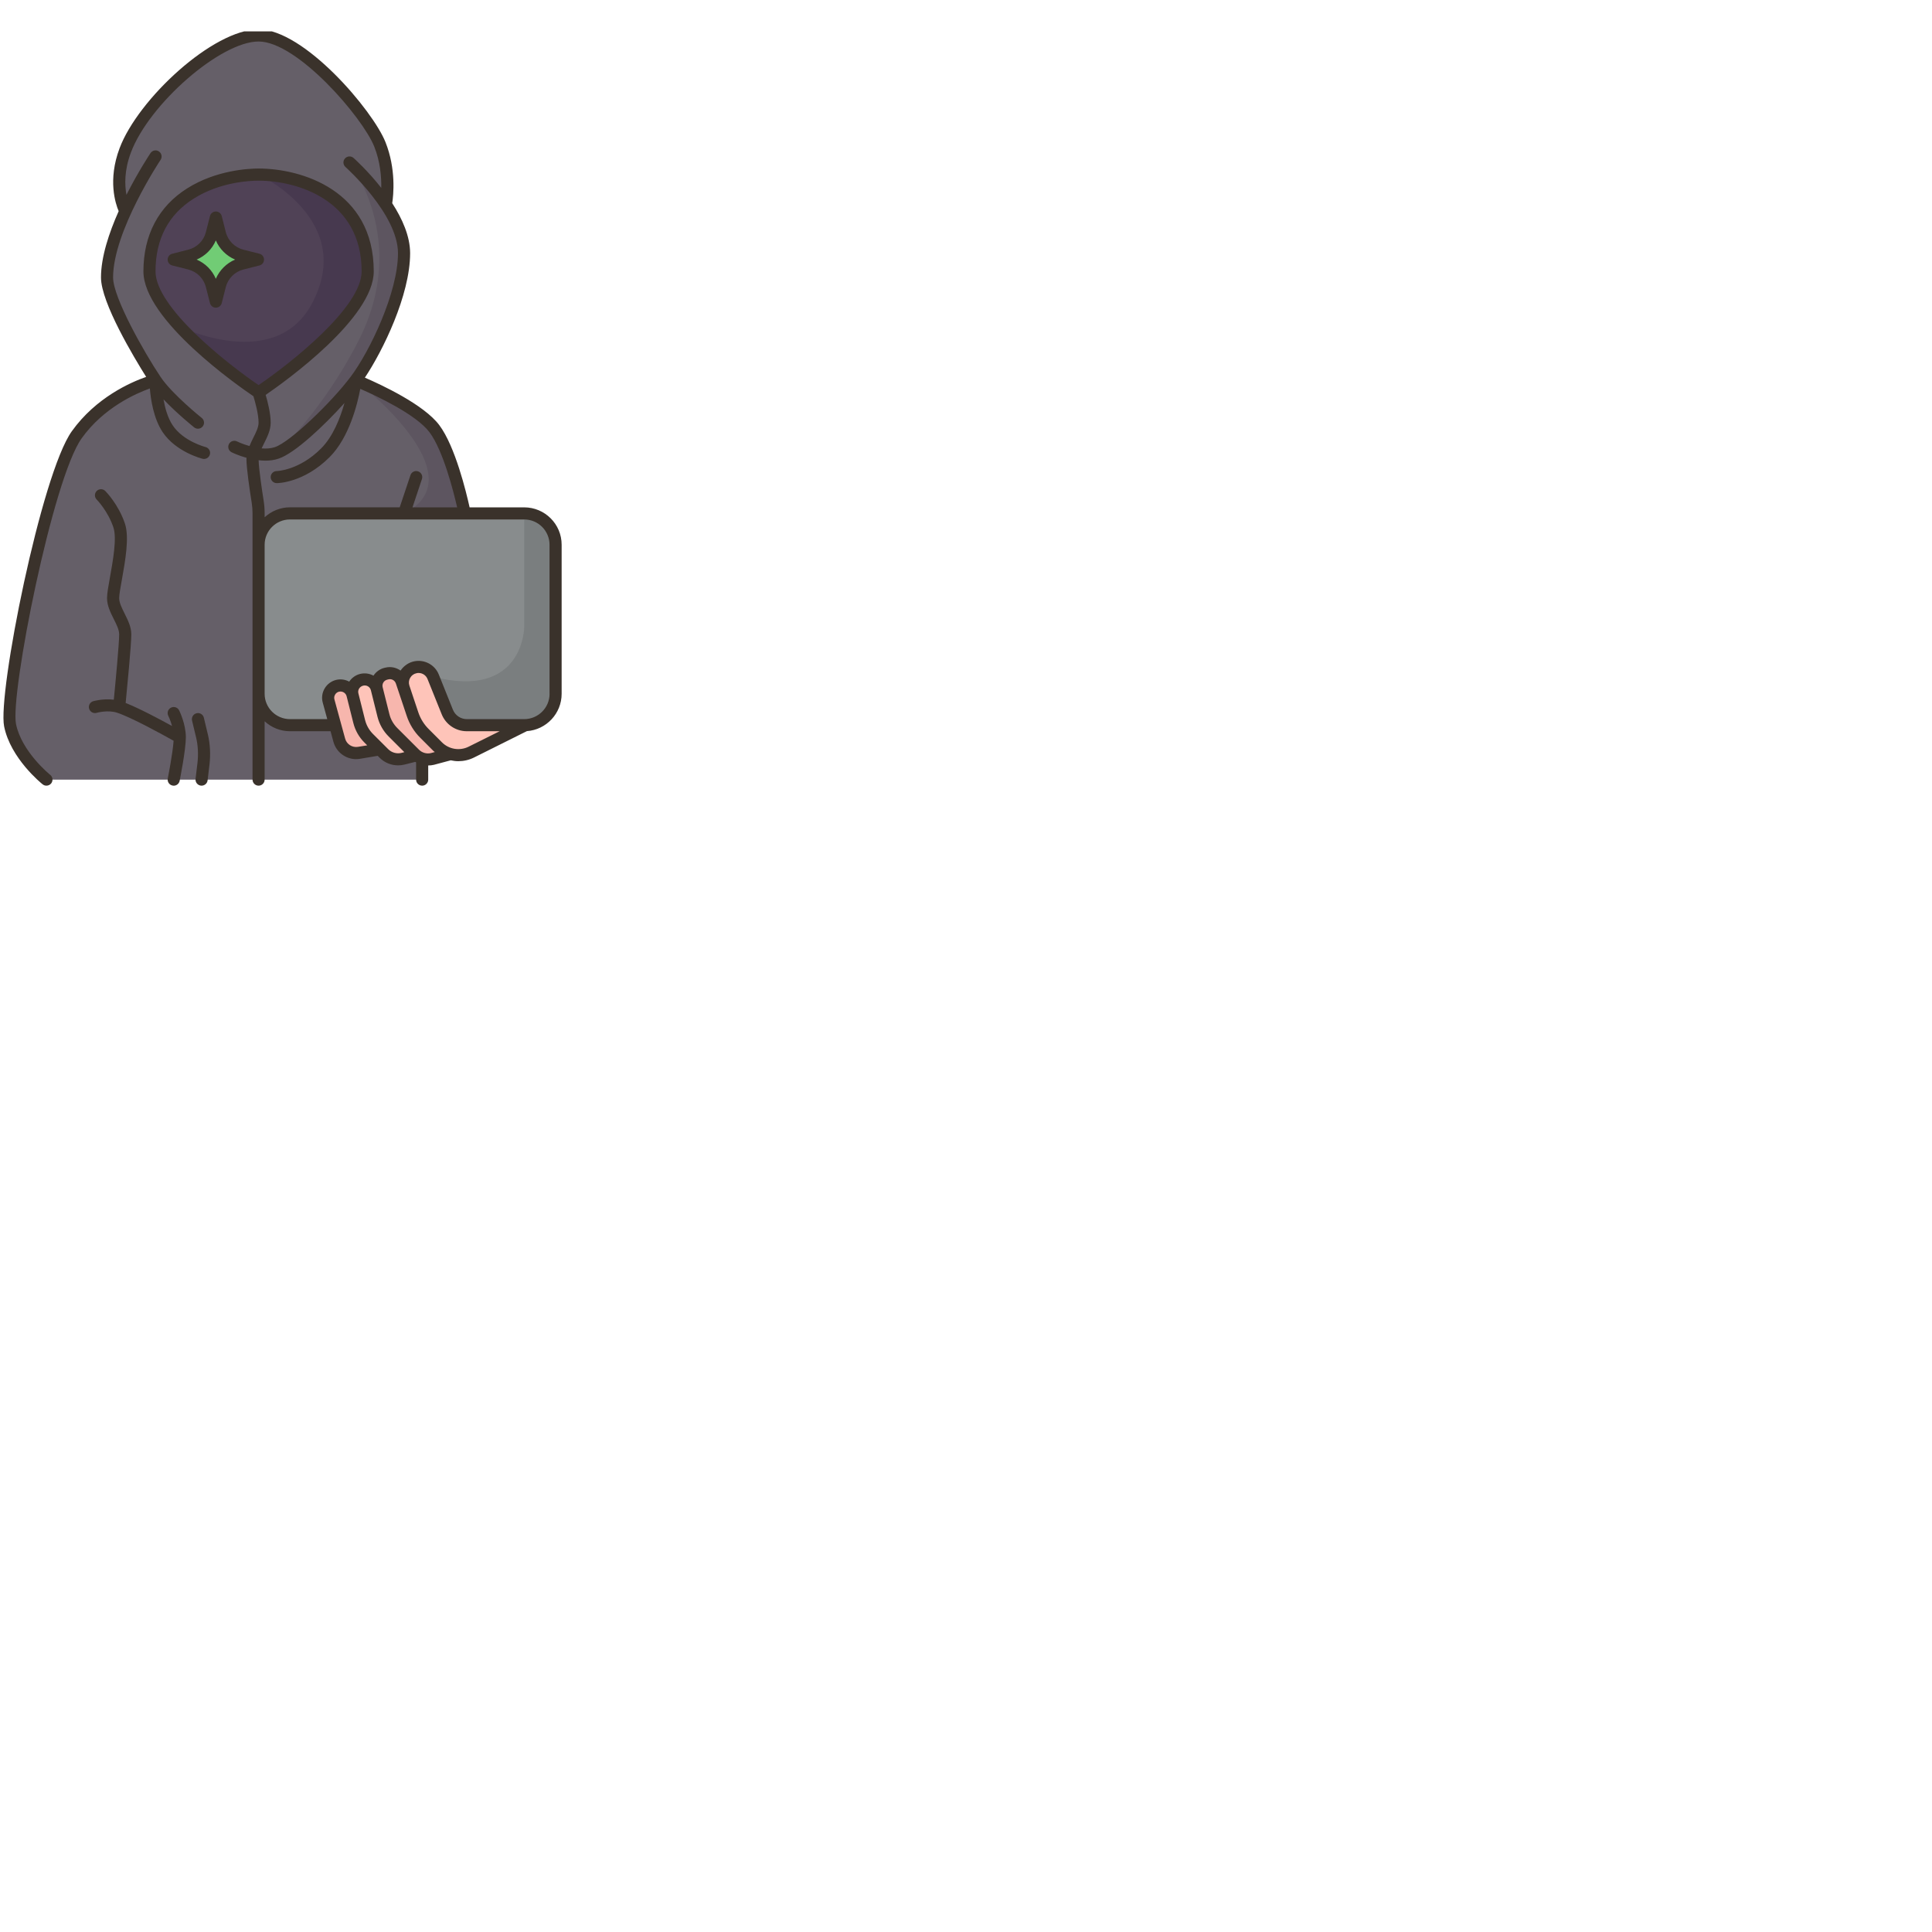 <svg xmlns="http://www.w3.org/2000/svg" xmlns:xlink="http://www.w3.org/1999/xlink" width="281" zoomAndPan="magnify" viewBox="0 0 210.75 210.75" height="281" preserveAspectRatio="xMidYMid meet" version="1.2"><defs><clipPath id="10a5d980b5"><path d="M 0.266 3.422 L 61.277 3.422 L 61.277 85.77 L 0.266 85.77 Z M 0.266 3.422 "/></clipPath></defs><g id="85c198779f"><path style=" stroke:none;fill-rule:nonzero;fill:#655f68;fill-opacity:1;" d="M 57.184 56.004 L 50.691 56.004 C 50.691 56.004 49.367 49.406 47.383 46.766 C 45.402 44.125 38.789 41.484 38.789 41.484 C 40.77 38.844 44.078 32.246 44.078 27.625 C 44.078 25.836 43.184 23.941 42.09 22.305 L 42.094 22.305 C 42.094 22.305 42.754 19.043 41.434 15.746 C 40.117 12.445 32.84 3.863 28.207 3.863 C 23.578 3.863 15.645 11.125 13.66 16.406 C 12.195 20.312 13.66 23.004 13.66 23.004 L 13.688 23.02 C 12.605 25.383 11.676 28.055 11.676 30.266 C 11.676 32.906 15.645 39.504 16.965 41.484 C 16.965 41.484 11.676 42.805 8.375 47.426 C 5.062 52.043 0.438 75.805 1.098 79.105 C 1.762 82.406 5.062 85.047 5.062 85.047 L 46.055 85.047 L 46.055 82.746 C 46.414 82.859 46.801 82.883 47.172 82.789 L 49.148 82.258 C 49.891 82.465 50.703 82.398 51.422 82.039 L 57.305 79.105 L 57.305 79.098 C 59.141 79.039 60.609 77.535 60.609 75.684 L 60.609 59.422 C 60.609 57.535 59.074 56.004 57.184 56.004 Z M 57.184 56.004 "/><path style=" stroke:none;fill-rule:nonzero;fill:#888c8d;fill-opacity:1;" d="M 60.609 59.422 L 60.609 75.684 C 60.609 77.535 59.141 79.039 57.305 79.098 C 57.262 79.105 57.223 79.105 57.184 79.105 L 50.926 79.105 C 49.988 79.105 49.137 78.527 48.785 77.66 L 47.25 73.824 C 46.988 73.164 46.344 72.75 45.656 72.75 C 45.547 72.75 45.434 72.762 45.32 72.781 C 44.316 72.984 43.715 74.016 44.023 74.984 L 43.812 74.344 C 43.59 73.68 42.891 73.297 42.207 73.469 L 42.082 73.5 C 41.359 73.68 40.914 74.41 41.094 75.133 C 40.914 74.41 40.184 73.969 39.465 74.148 L 39.438 74.16 C 38.715 74.34 38.273 75.07 38.453 75.793 C 38.273 75.07 37.539 74.633 36.816 74.809 C 36.203 74.957 35.801 75.516 35.801 76.113 C 35.801 76.234 35.812 76.352 35.844 76.469 L 36.559 79.105 L 31.633 79.105 C 29.742 79.105 28.207 77.574 28.207 75.684 L 28.207 59.422 C 28.207 57.535 29.742 56.004 31.633 56.004 L 57.184 56.004 C 59.074 56.004 60.609 57.535 60.609 59.422 Z M 60.609 59.422 "/><path style=" stroke:none;fill-rule:nonzero;fill:#fec4b9;fill-opacity:1;" d="M 57.305 79.098 L 57.305 79.105 L 51.422 82.039 C 50.703 82.398 49.891 82.465 49.148 82.258 C 48.629 82.117 48.145 81.844 47.738 81.441 L 46.297 80 C 45.711 79.414 45.262 78.688 44.996 77.898 L 44.738 77.125 L 44.023 74.984 C 43.715 74.016 44.316 72.984 45.32 72.781 C 45.434 72.762 45.547 72.75 45.656 72.75 C 46.344 72.75 46.988 73.164 47.25 73.824 L 48.785 77.66 C 49.137 78.527 49.988 79.105 50.926 79.105 L 57.184 79.105 C 57.223 79.105 57.262 79.105 57.305 79.098 Z M 57.305 79.098 "/><path style=" stroke:none;fill-rule:nonzero;fill:#f7b6ad;fill-opacity:1;" d="M 49.148 82.258 L 47.172 82.789 C 46.801 82.883 46.414 82.859 46.055 82.746 C 45.824 82.668 45.602 82.547 45.406 82.398 C 45.348 82.348 45.301 82.305 45.25 82.254 L 42.867 79.875 C 42.355 79.367 42 78.742 41.828 78.047 L 41.094 75.133 C 40.914 74.41 41.359 73.68 42.082 73.5 L 42.207 73.469 C 42.891 73.297 43.59 73.68 43.812 74.344 L 44.023 74.984 L 44.738 77.125 L 44.996 77.898 C 45.262 78.688 45.711 79.414 46.297 80 L 47.738 81.441 C 48.145 81.844 48.629 82.117 49.148 82.258 Z M 49.148 82.258 "/><path style=" stroke:none;fill-rule:nonzero;fill:#fec4b9;fill-opacity:1;" d="M 45.406 82.398 L 45.402 82.406 L 43.953 82.766 C 43.211 82.953 42.426 82.734 41.883 82.195 L 40.223 80.535 C 39.719 80.035 39.359 79.395 39.184 78.699 L 38.453 75.793 C 38.273 75.07 38.715 74.34 39.438 74.16 L 39.465 74.148 C 40.184 73.969 40.914 74.41 41.094 75.133 L 41.828 78.047 C 42 78.742 42.355 79.367 42.867 79.875 L 45.25 82.254 C 45.301 82.305 45.348 82.348 45.406 82.398 Z M 45.406 82.398 "/><path style=" stroke:none;fill-rule:nonzero;fill:#f7b6ad;fill-opacity:1;" d="M 41.434 81.746 L 39.164 82.121 C 38.199 82.277 37.266 81.684 37.012 80.746 L 36.566 79.105 L 36.559 79.105 L 35.844 76.469 C 35.812 76.352 35.801 76.234 35.801 76.113 C 35.801 75.516 36.203 74.957 36.816 74.809 C 37.539 74.633 38.273 75.07 38.453 75.793 L 39.184 78.699 C 39.359 79.395 39.719 80.035 40.223 80.535 Z M 41.434 81.746 "/><path style=" stroke:none;fill-rule:nonzero;fill:#504256;fill-opacity:1;" d="M 28.207 19.043 C 32.176 19.043 40.109 21.023 40.109 29.605 C 40.109 34.926 28.207 42.805 28.207 42.805 C 28.207 42.805 16.305 34.926 16.305 29.605 C 16.305 21.023 24.238 19.043 28.207 19.043 Z M 28.207 19.043 "/><path style=" stroke:none;fill-rule:nonzero;fill:#71cc75;fill-opacity:1;" d="M 28.141 28.316 L 26.387 28.758 C 25.215 29.059 24.285 29.98 23.992 31.152 L 23.547 32.906 L 23.102 31.152 C 22.809 29.98 21.879 29.059 20.703 28.758 L 18.949 28.316 L 20.703 27.875 C 21.879 27.578 22.809 26.656 23.102 25.48 L 23.547 23.73 L 23.992 25.48 C 24.285 26.656 25.215 27.578 26.387 27.875 Z M 28.141 28.316 "/><path style=" stroke:none;fill-rule:nonzero;fill:#47394f;fill-opacity:1;" d="M 28.207 19.043 C 28.207 19.043 38.996 24.047 33.969 33.219 C 29.898 40.645 19.613 35.629 19.613 35.629 C 23.133 39.445 28.207 42.805 28.207 42.805 C 28.207 42.805 40.109 34.926 40.109 29.605 C 40.109 21.023 32.176 19.043 28.207 19.043 Z M 28.207 19.043 "/><path style=" stroke:none;fill-rule:nonzero;fill:#5d5560;fill-opacity:1;" d="M 42.09 22.305 C 40.359 19.707 38.125 17.727 38.125 17.727 C 38.125 17.727 44.738 26.125 39.117 37.152 C 35.129 44.984 30.191 49.406 30.191 49.406 C 32.176 48.746 36.801 44.133 38.789 41.492 L 38.789 41.484 C 40.77 38.844 44.078 32.246 44.078 27.625 C 44.078 25.836 43.184 23.941 42.09 22.305 Z M 42.09 22.305 "/><path style=" stroke:none;fill-rule:nonzero;fill:#5d5560;fill-opacity:1;" d="M 44.078 56.004 L 50.691 56.004 C 50.691 56.004 49.367 49.406 47.383 46.766 C 45.402 44.125 38.789 41.484 38.789 41.484 C 38.789 41.484 52.371 51.852 44.078 56.004 Z M 44.078 56.004 "/><path style=" stroke:none;fill-rule:nonzero;fill:#7a7e7f;fill-opacity:1;" d="M 57.184 56.004 L 57.184 68.398 C 57.184 68.398 57.152 76.352 47.25 73.824 L 48.785 77.66 C 49.137 78.527 49.988 79.105 50.926 79.105 L 57.184 79.105 C 57.223 79.105 57.262 79.105 57.305 79.098 C 59.141 79.039 60.609 77.535 60.609 75.684 L 60.609 59.422 C 60.609 57.535 59.074 56.004 57.184 56.004 Z M 57.184 56.004 "/><path style=" stroke:none;fill-rule:nonzero;fill:#3a322b;fill-opacity:1;" d="M 18.656 77.191 C 18.328 77.355 18.195 77.754 18.355 78.078 C 18.363 78.086 18.594 78.559 18.766 79.195 C 17.41 78.449 15.176 77.262 13.707 76.684 C 13.859 75.109 14.324 70.344 14.324 69.203 C 14.324 68.387 13.949 67.648 13.59 66.926 C 13.289 66.32 13 65.746 13 65.242 C 13 64.871 13.141 64.074 13.297 63.227 C 13.664 61.172 14.125 58.609 13.629 57.117 C 12.922 55.012 11.543 53.617 11.484 53.559 C 11.223 53.297 10.809 53.301 10.547 53.559 C 10.293 53.816 10.289 54.23 10.547 54.492 C 10.559 54.504 11.77 55.734 12.371 57.535 C 12.766 58.711 12.316 61.184 11.992 62.992 C 11.816 63.977 11.676 64.754 11.676 65.242 C 11.676 66.059 12.047 66.801 12.406 67.52 C 12.711 68.125 13 68.699 13 69.203 C 13 70.219 12.586 74.582 12.414 76.328 C 11.254 76.18 10.219 76.477 10.164 76.492 C 9.816 76.598 9.617 76.965 9.723 77.312 C 9.828 77.664 10.199 77.863 10.547 77.758 C 10.559 77.754 11.766 77.41 12.789 77.75 C 14.387 78.281 17.84 80.188 18.938 80.805 C 18.84 82.211 18.309 84.887 18.301 84.914 C 18.23 85.273 18.461 85.621 18.82 85.691 C 18.863 85.699 18.906 85.707 18.949 85.707 C 19.262 85.707 19.535 85.488 19.598 85.172 C 19.625 85.035 20.273 81.793 20.273 80.426 C 20.273 78.969 19.57 77.551 19.543 77.492 C 19.379 77.164 18.98 77.031 18.656 77.191 Z M 18.656 77.191 "/><path style=" stroke:none;fill-rule:nonzero;fill:#3a322b;fill-opacity:1;" d="M 22.238 78.293 C 22.156 77.938 21.797 77.715 21.441 77.805 C 21.09 77.887 20.867 78.242 20.949 78.598 L 21.391 80.441 C 21.602 81.309 21.648 82.301 21.539 83.242 L 21.332 84.965 C 21.289 85.324 21.547 85.656 21.914 85.699 C 21.938 85.699 21.961 85.703 21.988 85.703 C 22.32 85.703 22.605 85.457 22.645 85.125 L 22.852 83.398 C 22.98 82.305 22.922 81.148 22.68 80.137 Z M 22.238 78.293 "/><g clip-rule="nonzero" clip-path="url(#10a5d980b5)"><path style=" stroke:none;fill-rule:nonzero;fill:#3a322b;fill-opacity:1;" d="M 57.18 55.344 L 51.227 55.344 C 50.863 53.707 49.656 48.684 47.914 46.367 C 46.238 44.137 41.637 41.988 39.801 41.195 C 41.746 38.289 44.734 32.207 44.738 27.625 C 44.738 25.766 43.871 23.844 42.785 22.164 C 42.922 21.285 43.219 18.43 42.047 15.5 C 40.664 12.035 33.176 3.203 28.207 3.203 C 23.238 3.203 15.055 10.812 13.043 16.172 C 11.742 19.637 12.594 22.207 12.945 23.035 C 11.895 25.391 11.016 28.031 11.016 30.266 C 11.016 33.02 14.633 39.023 15.945 41.113 C 14.262 41.699 10.473 43.352 7.836 47.039 C 4.492 51.707 -0.27 75.645 0.449 79.234 C 1.148 82.73 4.508 85.445 4.652 85.559 C 4.773 85.656 4.918 85.703 5.062 85.703 C 5.258 85.703 5.449 85.621 5.582 85.457 C 5.809 85.172 5.762 84.754 5.48 84.527 C 5.445 84.504 2.352 81.992 1.746 78.977 C 1.098 75.734 5.734 52.246 8.91 47.809 C 11.293 44.473 14.805 42.926 16.348 42.375 C 16.441 43.555 16.75 45.648 17.738 47.133 C 19.188 49.297 21.977 50.016 22.098 50.043 C 22.148 50.062 22.203 50.062 22.258 50.062 C 22.555 50.062 22.824 49.863 22.898 49.562 C 22.988 49.215 22.773 48.855 22.418 48.762 C 22.395 48.758 20.008 48.145 18.84 46.402 C 18.297 45.59 18 44.508 17.836 43.562 C 19.312 45.121 21.082 46.539 21.18 46.621 C 21.305 46.715 21.449 46.766 21.594 46.766 C 21.789 46.766 21.98 46.68 22.109 46.52 C 22.34 46.234 22.293 45.82 22.008 45.59 C 21.977 45.566 18.766 42.992 17.52 41.121 C 15.711 38.418 12.336 32.457 12.336 30.266 C 12.336 25.25 17.465 17.508 17.52 17.434 C 17.719 17.129 17.637 16.719 17.336 16.52 C 17.031 16.312 16.621 16.395 16.418 16.699 C 16.312 16.859 15.066 18.742 13.793 21.254 C 13.598 20.184 13.547 18.582 14.281 16.637 C 16.277 11.312 24.086 4.527 28.207 4.527 C 32.422 4.527 39.539 12.777 40.824 15.988 C 41.484 17.648 41.613 19.309 41.59 20.496 C 40.133 18.637 38.688 17.34 38.566 17.23 C 38.289 16.988 37.875 17.012 37.629 17.289 C 37.387 17.559 37.414 17.973 37.688 18.219 C 37.742 18.27 43.418 23.352 43.414 27.625 C 43.414 31.879 40.363 38.289 38.258 41.09 C 36.145 43.902 31.664 48.215 29.98 48.777 C 29.531 48.926 29.031 48.953 28.539 48.91 C 28.621 48.738 28.707 48.559 28.797 48.379 C 29.156 47.664 29.527 46.922 29.527 46.105 C 29.527 45.094 29.188 43.773 28.98 43.078 C 31.141 41.594 40.77 34.695 40.77 29.605 C 40.77 20.75 32.875 18.387 28.207 18.383 C 28.207 18.383 28.207 18.383 28.203 18.383 C 27.176 18.383 23.59 18.543 20.414 20.551 C 17.289 22.52 15.645 25.652 15.645 29.605 C 15.645 34.895 26.039 42.137 27.645 43.223 C 27.805 43.75 28.207 45.145 28.207 46.105 C 28.207 46.609 27.922 47.18 27.613 47.789 C 27.473 48.074 27.332 48.367 27.215 48.656 C 26.438 48.438 25.867 48.16 25.855 48.152 C 25.527 47.992 25.133 48.121 24.969 48.449 C 24.809 48.773 24.938 49.172 25.262 49.332 C 25.32 49.363 25.98 49.688 26.895 49.941 C 26.895 49.98 26.883 50.02 26.883 50.062 C 26.883 51.086 27.242 53.492 27.457 54.84 C 27.516 55.215 27.547 55.602 27.547 55.98 L 27.547 85.043 C 27.547 85.406 27.84 85.703 28.207 85.703 C 28.574 85.703 28.867 85.406 28.867 85.043 L 28.867 78.68 C 29.598 79.352 30.566 79.766 31.633 79.766 L 36.059 79.766 L 36.371 80.918 C 36.684 82.051 37.703 82.809 38.844 82.809 C 38.984 82.809 39.125 82.797 39.27 82.773 L 41.203 82.449 L 41.414 82.66 C 41.949 83.199 42.684 83.488 43.426 83.488 C 43.656 83.488 43.883 83.461 44.113 83.406 L 45.293 83.109 C 45.324 83.129 45.355 83.141 45.391 83.16 L 45.391 85.047 C 45.391 85.406 45.684 85.703 46.055 85.703 C 46.414 85.703 46.711 85.406 46.711 85.047 L 46.711 83.5 C 46.926 83.5 47.133 83.477 47.344 83.426 L 49.168 82.938 C 49.438 82.996 49.715 83.035 49.992 83.035 C 50.574 83.035 51.168 82.902 51.715 82.629 L 57.477 79.754 C 59.594 79.602 61.266 77.832 61.266 75.684 L 61.266 59.426 C 61.27 57.176 59.438 55.344 57.18 55.344 Z M 16.965 29.605 C 16.965 26.078 18.367 23.41 21.125 21.668 C 24 19.848 27.27 19.707 28.207 19.707 C 32.383 19.707 39.449 21.793 39.449 29.605 C 39.449 33.531 31.66 39.66 28.207 42.008 C 24.758 39.66 16.965 33.531 16.965 29.605 Z M 28.949 50.25 C 29.441 50.25 29.934 50.188 30.398 50.027 C 32.16 49.445 35.348 46.438 37.578 43.961 C 37.117 45.59 36.324 47.633 35.012 48.934 C 32.617 51.328 30.211 51.383 30.191 51.383 C 29.828 51.383 29.527 51.68 29.527 52.043 C 29.527 52.41 29.828 52.703 30.191 52.703 C 30.309 52.703 33.141 52.672 35.949 49.871 C 38.094 47.727 38.992 44.07 39.301 42.418 C 41.059 43.184 45.387 45.203 46.855 47.156 C 48.332 49.133 49.457 53.551 49.867 55.344 L 44.996 55.344 L 46.027 52.254 C 46.141 51.906 45.953 51.535 45.609 51.418 C 45.262 51.301 44.887 51.488 44.773 51.836 L 43.602 55.34 L 31.633 55.34 C 30.566 55.34 29.598 55.758 28.867 56.426 L 28.867 55.98 C 28.867 55.531 28.832 55.078 28.762 54.629 C 28.602 53.621 28.242 51.246 28.211 50.203 C 28.457 50.23 28.703 50.25 28.949 50.25 Z M 39.055 81.469 C 38.422 81.574 37.816 81.188 37.648 80.57 L 36.48 76.297 C 36.43 76.117 36.457 75.93 36.555 75.77 C 36.648 75.609 36.801 75.492 36.977 75.453 C 37.348 75.363 37.719 75.586 37.812 75.949 C 37.812 75.949 37.812 75.949 37.812 75.953 L 38.543 78.863 C 38.746 79.676 39.164 80.414 39.758 81.004 L 40.059 81.305 Z M 42.352 81.727 L 40.691 80.07 C 40.27 79.652 39.969 79.121 39.824 78.543 L 39.094 75.633 C 39 75.262 39.227 74.891 39.621 74.793 C 39.992 74.703 40.363 74.922 40.457 75.293 L 41.184 78.211 C 41.391 79.016 41.809 79.754 42.398 80.34 L 44.105 82.047 L 43.793 82.129 C 43.277 82.254 42.727 82.102 42.352 81.727 Z M 47.016 82.148 C 46.551 82.262 46.055 82.121 45.715 81.789 L 43.332 79.41 C 42.914 78.988 42.613 78.461 42.473 77.887 L 41.742 74.969 C 41.648 74.602 41.871 74.23 42.242 74.141 L 42.367 74.109 C 42.719 74.02 43.07 74.219 43.184 74.559 L 43.766 76.293 L 44.371 78.105 C 44.668 78.992 45.172 79.812 45.832 80.469 L 47.273 81.91 C 47.324 81.957 47.379 81.992 47.43 82.035 Z M 51.125 81.449 C 50.152 81.934 48.98 81.746 48.211 80.977 L 46.77 79.535 C 46.25 79.023 45.855 78.383 45.625 77.688 L 45.367 76.914 L 45.137 76.227 L 44.66 74.793 C 44.562 74.504 44.594 74.199 44.746 73.934 C 44.902 73.668 45.152 73.492 45.453 73.434 C 45.52 73.414 45.59 73.41 45.66 73.41 C 46.086 73.41 46.477 73.668 46.637 74.074 L 48.176 77.902 C 48.629 79.035 49.711 79.766 50.93 79.766 L 54.504 79.766 Z M 59.949 75.684 C 59.949 77.207 58.707 78.445 57.18 78.445 L 50.93 78.445 C 50.25 78.445 49.656 78.039 49.402 77.41 L 47.867 73.582 C 47.441 72.52 46.32 71.914 45.191 72.137 C 44.578 72.262 44.043 72.633 43.695 73.148 C 43.23 72.82 42.633 72.68 42.043 72.828 L 41.918 72.855 C 41.414 72.984 41.008 73.297 40.738 73.703 C 40.309 73.469 39.793 73.387 39.273 73.516 C 38.77 73.645 38.363 73.953 38.094 74.355 C 37.652 74.117 37.148 74.051 36.656 74.168 C 36.129 74.305 35.688 74.633 35.41 75.105 C 35.137 75.574 35.062 76.121 35.207 76.645 L 35.699 78.445 L 31.633 78.445 C 30.109 78.445 28.867 77.207 28.867 75.684 L 28.867 59.426 C 28.867 57.902 30.105 56.664 31.633 56.664 L 44.074 56.664 C 44.078 56.664 44.078 56.664 44.078 56.664 L 57.18 56.664 C 58.703 56.664 59.945 57.902 59.945 59.426 L 59.945 75.684 Z M 59.949 75.684 "/></g><path style=" stroke:none;fill-rule:nonzero;fill:#3a322b;fill-opacity:1;" d="M 28.801 28.316 C 28.801 28.016 28.598 27.754 28.305 27.68 L 26.555 27.238 C 25.609 26.996 24.871 26.262 24.629 25.316 L 24.188 23.566 C 24.113 23.273 23.848 23.07 23.547 23.07 C 23.242 23.07 22.98 23.277 22.906 23.566 L 22.461 25.316 C 22.223 26.262 21.484 26.996 20.539 27.234 L 18.789 27.68 C 18.496 27.75 18.289 28.016 18.289 28.316 C 18.289 28.621 18.496 28.883 18.789 28.957 L 20.539 29.398 C 21.484 29.641 22.223 30.375 22.461 31.32 L 22.906 33.066 C 22.98 33.359 23.242 33.562 23.543 33.562 C 23.848 33.562 24.113 33.359 24.188 33.066 L 24.629 31.32 C 24.871 30.375 25.605 29.641 26.555 29.398 L 28.305 28.957 C 28.598 28.883 28.801 28.621 28.801 28.316 Z M 23.543 30.41 C 23.145 29.469 22.391 28.719 21.449 28.316 C 22.391 27.918 23.145 27.168 23.543 26.227 C 23.949 27.168 24.703 27.918 25.645 28.316 C 24.703 28.719 23.949 29.469 23.543 30.41 Z M 23.543 30.41 "/></g></svg>